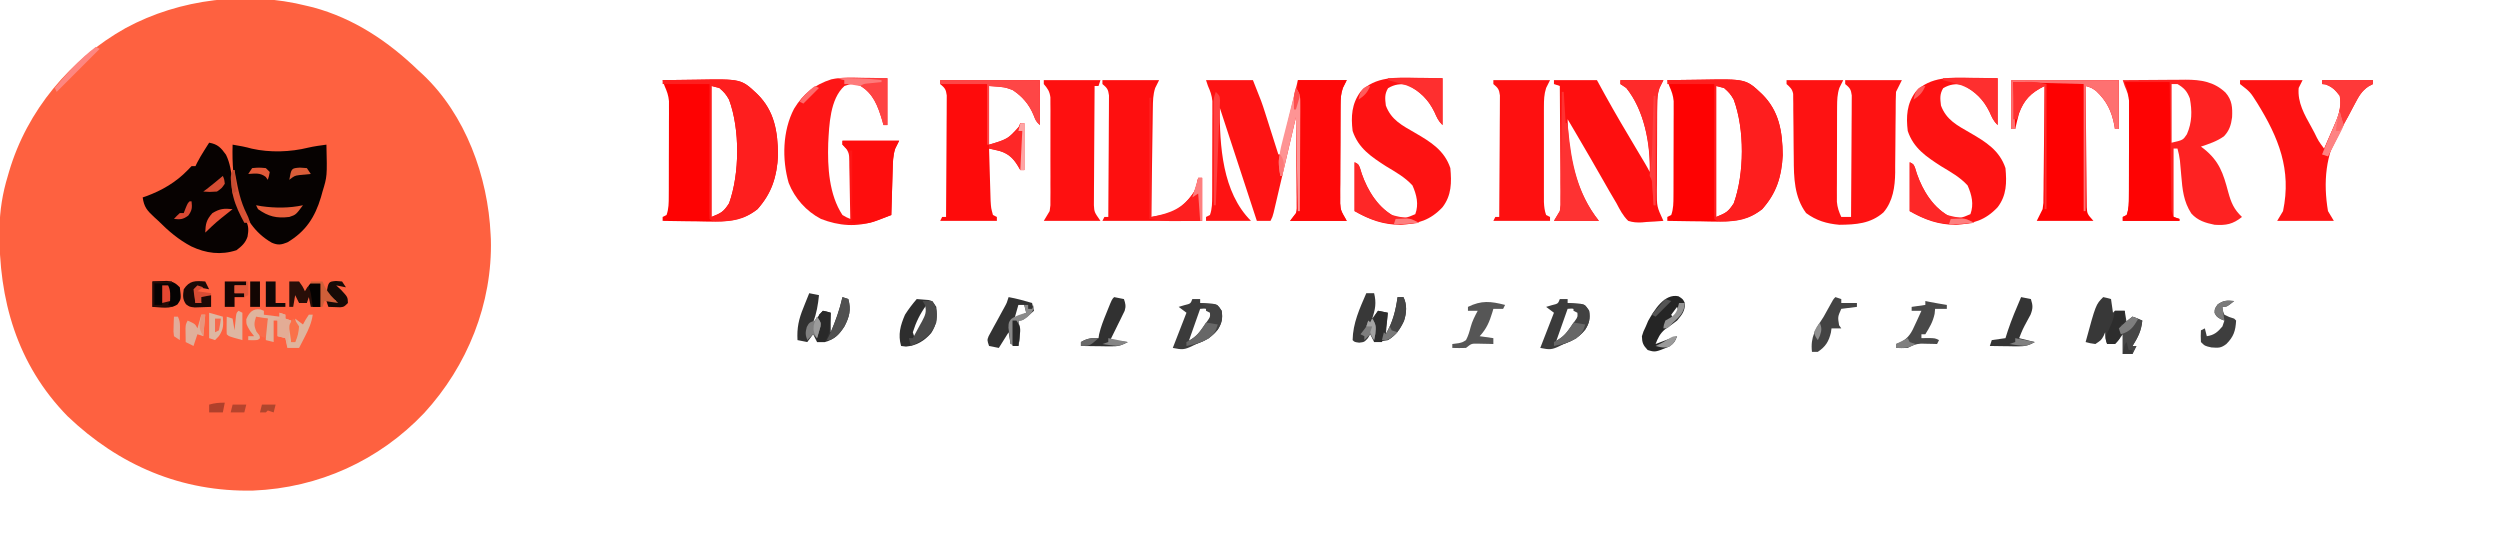 <?xml version="1.0" encoding="UTF-8"?>
<svg version="1.1" xmlns="http://www.w3.org/2000/svg" width="1279" height="279">
<path d="M0 0 C1.07 0.255 2.14 0.51 3.242 0.773 C24.151 6.457 41.577 18.134 57 33 C57.718 33.655 58.436 34.31 59.176 34.984 C81.185 55.626 92.649 87.398 94 117 C94.041 117.77 94.082 118.539 94.125 119.332 C95.022 152.258 82.133 184.219 59.996 208.324 C36.954 232.605 6.001 246.625 -27.446 247.976 C-64.108 248.777 -96.159 235.061 -122.5 209.875 C-148.354 183.358 -157.719 150.423 -157.277 114.074 C-157.1 104.656 -155.742 95.992 -153 87 C-152.796 86.295 -152.593 85.589 -152.383 84.862 C-143.147 53.464 -121.091 27.271 -92.725 11.359 C-64.984 -3.67 -30.613 -7.737 0 0 Z " fill="#FE6140" transform="translate(157,3)"/>
<path d="M0 0 C7.92 0 15.84 0 24 0 C28.5 11.25 28.5 11.25 30.359 17.102 C30.753 18.333 31.146 19.564 31.551 20.832 C32.144 22.71 32.144 22.71 32.75 24.625 C33.165 25.928 33.58 27.232 33.996 28.535 C35.001 31.689 36.002 34.844 37 38 C37.33 38 37.66 38 38 38 C40.97 25.46 43.94 12.92 47 0 C55.25 0 63.5 0 72 0 C71.34 1.32 70.68 2.64 70 4 C68.954 7.137 68.861 9.368 68.839 12.661 C68.829 13.823 68.82 14.985 68.81 16.181 C68.806 17.438 68.801 18.694 68.797 19.988 C68.791 21.279 68.785 22.57 68.78 23.901 C68.769 26.635 68.763 29.37 68.76 32.104 C68.754 35.598 68.73 39.091 68.702 42.585 C68.679 45.928 68.677 49.27 68.672 52.613 C68.653 54.489 68.653 54.489 68.634 56.402 C68.637 57.573 68.64 58.744 68.644 59.95 C68.64 60.976 68.636 62.002 68.633 63.059 C68.918 66.668 68.918 66.668 72 72 C62.43 72 52.86 72 43 72 C43.99 70.68 44.98 69.36 46 68 C46.43 65.623 46.43 65.623 46.341 63.048 C46.34 62.067 46.34 61.086 46.34 60.076 C46.324 59.025 46.309 57.974 46.293 56.891 C46.287 55.268 46.287 55.268 46.28 53.612 C46.263 50.158 46.226 46.704 46.188 43.25 C46.172 40.908 46.159 38.565 46.146 36.223 C46.113 30.482 46.063 24.741 46 19 C45.852 19.634 45.704 20.269 45.551 20.923 C44.013 27.509 42.472 34.095 40.928 40.68 C40.352 43.139 39.777 45.599 39.202 48.06 C38.378 51.59 37.551 55.119 36.723 58.648 C36.465 59.754 36.208 60.859 35.943 61.998 C35.703 63.019 35.463 64.039 35.215 65.091 C35.004 65.993 34.793 66.894 34.576 67.823 C34 70 34 70 33 72 C30.69 72 28.38 72 26 72 C19.73 52.86 13.46 33.72 7 14 C7 33.545 8.264 57.264 23 72 C15.41 72 7.82 72 0 72 C0 71.34 0 70.68 0 70 C0.99 69.505 0.99 69.505 2 69 C3.142 65.824 3.132 62.742 3.145 59.393 C3.152 58.268 3.158 57.143 3.165 55.985 C3.166 54.774 3.167 53.564 3.168 52.316 C3.171 51.069 3.175 49.821 3.178 48.536 C3.183 45.897 3.186 43.258 3.185 40.62 C3.185 37.246 3.199 33.873 3.216 30.499 C3.23 27.272 3.229 24.044 3.23 20.816 C3.238 19.608 3.245 18.4 3.252 17.154 C3.249 16.027 3.246 14.899 3.243 13.737 C3.244 12.747 3.246 11.758 3.247 10.738 C2.982 7.8 2.204 5.678 1 3 C0.67 2.01 0.34 1.02 0 0 Z " fill="#FE1313" transform="translate(617,41)"/>
<path d="M0 0 C5.408 -0.05 10.815 -0.086 16.223 -0.11 C18.06 -0.12 19.897 -0.133 21.734 -0.151 C24.385 -0.175 27.036 -0.187 29.688 -0.195 C30.499 -0.206 31.311 -0.216 32.147 -0.227 C40.025 -0.228 46.705 0.789 52.586 6.375 C55.974 10.268 56.167 14.047 55.938 19 C55.41 22.903 54.565 25.81 51.742 28.75 C48.203 31.29 44.108 32.644 40 34 C40.531 34.401 41.062 34.802 41.609 35.215 C49.405 41.488 51.411 47.703 53.938 57.188 C55.428 62.681 56.87 66.1 61 70 C56.333 73.701 52.959 74.384 47 74 C42.305 73.051 38.313 71.84 35.062 68.188 C31.092 62.051 30.533 55.987 29.938 48.875 C29.783 47.101 29.625 45.328 29.465 43.555 C29.399 42.776 29.333 41.997 29.265 41.195 C29.007 39.061 28.568 37.07 28 35 C27.34 35 26.68 35 26 35 C26 46.55 26 58.1 26 70 C27.485 70.495 27.485 70.495 29 71 C29 71.33 29 71.66 29 72 C19.43 72 9.86 72 0 72 C0 71.34 0 70.68 0 70 C0.99 69.505 0.99 69.505 2 69 C3.142 65.824 3.132 62.742 3.145 59.393 C3.152 58.268 3.158 57.143 3.165 55.985 C3.166 54.774 3.167 53.564 3.168 52.316 C3.171 51.069 3.175 49.821 3.178 48.536 C3.183 45.897 3.186 43.258 3.185 40.62 C3.185 37.246 3.199 33.873 3.216 30.499 C3.23 27.272 3.229 24.044 3.23 20.816 C3.238 19.608 3.245 18.4 3.252 17.154 C3.249 16.027 3.246 14.899 3.243 13.737 C3.244 12.747 3.246 11.758 3.247 10.738 C2.982 7.8 2.204 5.678 1 3 C0.67 2.01 0.34 1.02 0 0 Z M25 2 C25 11.9 25 21.8 25 32 C30.814 30.675 30.814 30.675 32.812 27.688 C35.491 21.625 35.521 15.794 34.312 9.312 C32.811 5.524 31.452 4.105 28 2 C27.01 2 26.02 2 25 2 Z " fill="#FE2222" transform="translate(1086,41)"/>
<path d="M0 0 C9.57 0 19.14 0 29 0 C28.34 1.32 27.68 2.64 27 4 C25.952 7.231 25.868 10.22 25.855 13.607 C25.848 14.732 25.842 15.857 25.835 17.015 C25.834 18.226 25.833 19.436 25.832 20.684 C25.829 21.931 25.825 23.179 25.822 24.464 C25.817 27.103 25.814 29.742 25.815 32.38 C25.815 35.754 25.801 39.127 25.784 42.501 C25.77 45.728 25.771 48.956 25.77 52.184 C25.762 53.392 25.755 54.6 25.748 55.846 C25.751 56.973 25.754 58.101 25.757 59.263 C25.756 60.253 25.754 61.242 25.753 62.262 C26.016 65.177 26.783 67.353 28 70 C29.65 70 31.3 70 33 70 C33.069 61.577 33.123 53.154 33.155 44.731 C33.171 40.819 33.192 36.908 33.226 32.997 C33.259 29.224 33.277 25.45 33.285 21.676 C33.29 20.236 33.301 18.795 33.317 17.355 C33.339 15.339 33.34 13.323 33.341 11.307 C33.347 10.159 33.354 9.011 33.361 7.828 C32.958 4.668 32.374 3.976 30 2 C30 1.34 30 0.68 30 0 C39.57 0 49.14 0 59 0 C58 2 57 4 56 6 C55.902 7.55 55.864 9.105 55.858 10.658 C55.851 11.627 55.844 12.595 55.837 13.593 C55.833 14.645 55.829 15.697 55.824 16.781 C55.801 19.008 55.777 21.234 55.752 23.461 C55.717 26.972 55.688 30.482 55.674 33.993 C55.658 37.381 55.618 40.768 55.574 44.156 C55.576 45.192 55.578 46.228 55.58 47.295 C55.46 54.542 54.466 61.942 49.588 67.653 C43.004 73.466 35.432 73.912 27 74 C20.551 73.438 15.217 71.86 10 68 C3.938 59.808 3.714 49.94 3.691 40.066 C3.666 38.016 3.641 35.966 3.615 33.916 C3.586 30.721 3.562 27.526 3.544 24.33 C3.522 21.221 3.483 18.113 3.441 15.004 C3.441 14.045 3.441 13.085 3.441 12.097 C3.428 11.208 3.414 10.32 3.401 9.405 C3.396 8.624 3.39 7.844 3.385 7.04 C2.906 4.501 1.869 3.71 0 2 C0 1.34 0 0.68 0 0 Z " fill="#FE1212" transform="translate(914,41)"/>
<path d="M0 0 C4.356 -0.075 8.711 -0.129 13.068 -0.165 C14.545 -0.18 16.021 -0.2 17.498 -0.226 C40.208 -0.619 40.208 -0.619 48.438 7.125 C57.228 15.804 58.91 26.302 59.035 38.402 C58.504 49.307 55.707 57.709 48.586 66.027 C39.075 73.283 28.751 72.486 17.375 72.25 C15.686 72.23 13.997 72.212 12.309 72.195 C8.205 72.152 4.103 72.083 0 72 C0 71.34 0 70.68 0 70 C0.99 69.505 0.99 69.505 2 69 C3.142 65.824 3.132 62.742 3.145 59.393 C3.152 58.268 3.158 57.143 3.165 55.985 C3.166 54.774 3.167 53.564 3.168 52.316 C3.171 51.069 3.175 49.821 3.178 48.536 C3.183 45.897 3.186 43.258 3.185 40.62 C3.185 37.246 3.199 33.873 3.216 30.499 C3.23 27.272 3.229 24.044 3.23 20.816 C3.238 19.608 3.245 18.4 3.252 17.154 C3.249 16.027 3.246 14.899 3.243 13.737 C3.244 12.747 3.246 11.758 3.247 10.738 C2.982 7.8 2.204 5.678 1 3 C0.67 2.01 0.34 1.02 0 0 Z M25 3 C25 25.11 25 47.22 25 70 C30.032 67.987 31.204 67.339 34 63 C39.445 47.812 39.589 25.148 34 10 C32.524 7.309 31.383 6.034 29 4 C27.68 3.67 26.36 3.34 25 3 Z " fill="#FE0202" transform="translate(853,41)"/>
<path d="M0 0 C4.356 -0.075 8.711 -0.129 13.068 -0.165 C14.545 -0.18 16.021 -0.2 17.498 -0.226 C40.208 -0.619 40.208 -0.619 48.438 7.125 C57.228 15.804 58.91 26.302 59.035 38.402 C58.504 49.307 55.707 57.709 48.586 66.027 C39.075 73.283 28.751 72.486 17.375 72.25 C15.686 72.23 13.997 72.212 12.309 72.195 C8.205 72.152 4.103 72.083 0 72 C0 71.34 0 70.68 0 70 C0.99 69.505 0.99 69.505 2 69 C3.142 65.824 3.132 62.742 3.145 59.393 C3.152 58.268 3.158 57.143 3.165 55.985 C3.166 54.774 3.167 53.564 3.168 52.316 C3.171 51.069 3.175 49.821 3.178 48.536 C3.183 45.897 3.186 43.258 3.185 40.62 C3.185 37.246 3.199 33.873 3.216 30.499 C3.23 27.272 3.229 24.044 3.23 20.816 C3.238 19.608 3.245 18.4 3.252 17.154 C3.249 16.027 3.246 14.899 3.243 13.737 C3.244 12.747 3.246 11.758 3.247 10.738 C2.982 7.8 2.204 5.678 1 3 C0.67 2.01 0.34 1.02 0 0 Z M25 3 C25 25.11 25 47.22 25 70 C30.032 67.987 31.204 67.339 34 63 C39.445 47.812 39.589 25.148 34 10 C32.524 7.309 31.383 6.034 29 4 C27.68 3.67 26.36 3.34 25 3 Z " fill="#FE0202" transform="translate(339,41)"/>
<path d="M0 0 C7.26 0 14.52 0 22 0 C23.32 2.413 24.64 4.826 26 7.312 C31.367 17.044 37.038 26.59 42.729 36.134 C43.397 37.255 44.065 38.376 44.754 39.531 C45.355 40.537 45.957 41.543 46.576 42.58 C47.428 44.028 48.249 45.497 49 47 C49.303 32.618 46.293 15.461 37 4 C36.01 3.34 35.02 2.68 34 2 C34 1.34 34 0.68 34 0 C41.26 0 48.52 0 56 0 C55.34 1.32 54.68 2.64 54 4 C52.954 7.137 52.861 9.368 52.839 12.661 C52.829 13.823 52.82 14.985 52.81 16.181 C52.806 17.438 52.801 18.694 52.797 19.988 C52.788 21.925 52.788 21.925 52.78 23.901 C52.769 26.635 52.763 29.37 52.76 32.104 C52.754 35.598 52.73 39.091 52.702 42.585 C52.679 45.928 52.677 49.27 52.672 52.613 C52.66 53.863 52.647 55.114 52.634 56.402 C52.609 64.678 52.609 64.678 56 72 C53.12 72.245 50.261 72.422 47.375 72.562 C46.567 72.638 45.759 72.713 44.926 72.791 C42.367 72.885 40.441 72.786 38 72 C35.293 69.4 33.741 66.298 32 63 C30.832 61.008 29.66 59.019 28.484 57.031 C27.237 54.856 25.992 52.679 24.75 50.5 C23.432 48.2 22.113 45.901 20.793 43.602 C20.151 42.483 19.51 41.364 18.849 40.212 C16.281 35.75 13.678 31.309 11.062 26.875 C10.644 26.165 10.225 25.456 9.794 24.725 C8.864 23.149 7.932 21.574 7 20 C7.342 38.496 11.282 57.352 23 72 C15.41 72 7.82 72 0 72 C0.99 70.35 1.98 68.7 3 67 C3.431 63.913 3.431 63.913 3.341 60.557 C3.34 59.276 3.34 57.995 3.34 56.676 C3.325 55.288 3.309 53.9 3.293 52.512 C3.287 51.084 3.283 49.656 3.28 48.228 C3.269 44.482 3.239 40.735 3.206 36.989 C3.175 33.161 3.162 29.334 3.146 25.506 C3.114 18.004 3.063 10.502 3 3 C2.01 2.67 1.02 2.34 0 2 C0 1.34 0 0.68 0 0 Z " fill="#FE0F0F" transform="translate(795,41)"/>
<path d="M0 0 C1.799 0.02 1.799 0.02 3.635 0.041 C6.569 0.076 9.503 0.13 12.438 0.188 C12.438 8.107 12.438 16.027 12.438 24.188 C11.777 24.188 11.117 24.188 10.438 24.188 C10.109 23.01 10.109 23.01 9.773 21.809 C7.572 14.514 5.288 8.024 -1.566 4.016 C-4.73 2.703 -6.356 3.01 -9.562 4.188 C-16.96 10.879 -17.337 24.141 -17.848 33.508 C-18.237 45.679 -17.426 59.788 -10.562 70.188 C-8.511 71.388 -8.511 71.388 -6.562 72.188 C-6.631 67.257 -6.719 62.328 -6.825 57.399 C-6.858 55.722 -6.886 54.045 -6.909 52.367 C-6.942 49.957 -6.995 47.547 -7.051 45.137 C-7.057 44.387 -7.064 43.637 -7.07 42.864 C-7.131 38.772 -7.131 38.772 -9.094 35.316 C-9.821 34.757 -9.821 34.757 -10.562 34.188 C-10.562 33.528 -10.562 32.867 -10.562 32.188 C-0.993 32.188 8.578 32.188 18.438 32.188 C17.777 33.508 17.117 34.828 16.438 36.188 C15.236 39.793 15.233 43.361 15.121 47.141 C15.1 47.801 15.08 48.461 15.058 49.141 C14.993 51.24 14.934 53.339 14.875 55.438 C14.832 56.865 14.788 58.292 14.744 59.719 C14.637 63.208 14.536 66.698 14.438 70.188 C12.682 70.842 10.925 71.492 9.168 72.141 C8.19 72.503 7.212 72.866 6.204 73.239 C-3.311 76.501 -12.344 75.769 -21.562 72.188 C-29.06 68.289 -34.963 61.661 -38.062 53.812 C-41.557 41.699 -41.212 27.023 -35.309 15.805 C-30.676 8.155 -24.762 3.486 -16.271 0.776 C-10.902 -0.391 -5.467 -0.118 0 0 Z " fill="#FE1616" transform="translate(441.562,39.812)"/>
<path d="M0 0 C1.295 0.014 2.59 0.027 3.924 0.041 C7.095 0.076 10.266 0.13 13.438 0.188 C13.438 8.107 13.438 16.027 13.438 24.188 C11.262 22.012 10.539 20.301 9.312 17.5 C6.206 11.149 1.909 7.171 -4.188 3.688 C-8.002 2.885 -11.083 3.3 -14.438 5.312 C-16.282 8.386 -15.973 10.673 -15.562 14.188 C-12.774 21.623 -7.219 24.333 -0.562 28.188 C7.367 32.792 14.41 37.106 17.438 46.188 C18.108 53.601 18.082 60.103 13.438 66.188 C7.155 72.857 1.027 74.645 -8.008 75.219 C-17.065 75.139 -23.732 72.662 -31.562 68.188 C-31.562 59.938 -31.562 51.688 -31.562 43.188 C-29.562 44.188 -29.562 44.188 -28.738 46.34 C-28.453 47.259 -28.169 48.178 -27.875 49.125 C-24.743 58.078 -19.301 66.818 -10.562 71.188 C-5.196 71.785 -5.196 71.785 -0.5 69.75 C1.363 64.658 0.196 59.91 -1.938 55.062 C-5.852 50.775 -10.626 48.178 -15.562 45.188 C-23.09 40.318 -29.604 36.024 -32.562 27.188 C-33.44 19.791 -33.063 13.301 -28.562 7.188 C-21.007 -0.8 -10.199 -0.203 0 0 Z " fill="#FE1212" transform="translate(1008.562,39.812)"/>
<path d="M0 0 C1.295 0.014 2.59 0.027 3.924 0.041 C7.095 0.076 10.266 0.13 13.438 0.188 C13.438 8.107 13.438 16.027 13.438 24.188 C11.262 22.012 10.539 20.301 9.312 17.5 C6.206 11.149 1.909 7.171 -4.188 3.688 C-8.002 2.885 -11.083 3.3 -14.438 5.312 C-16.282 8.386 -15.973 10.673 -15.562 14.188 C-12.774 21.623 -7.219 24.333 -0.562 28.188 C7.367 32.792 14.41 37.106 17.438 46.188 C18.108 53.601 18.082 60.103 13.438 66.188 C7.155 72.857 1.027 74.645 -8.008 75.219 C-17.065 75.139 -23.732 72.662 -31.562 68.188 C-31.562 59.938 -31.562 51.688 -31.562 43.188 C-29.562 44.188 -29.562 44.188 -28.738 46.34 C-28.453 47.259 -28.169 48.178 -27.875 49.125 C-24.743 58.078 -19.301 66.818 -10.562 71.188 C-5.196 71.785 -5.196 71.785 -0.5 69.75 C1.363 64.658 0.196 59.91 -1.938 55.062 C-5.852 50.775 -10.626 48.178 -15.562 45.188 C-23.09 40.318 -29.604 36.024 -32.562 27.188 C-33.44 19.791 -33.063 13.301 -28.562 7.188 C-21.007 -0.8 -10.199 -0.203 0 0 Z " fill="#FE1212" transform="translate(724.562,39.812)"/>
<path d="M0 0 C16.83 0 33.66 0 51 0 C51 7.59 51 15.18 51 23 C49 21 49 21 47.75 17.812 C45.499 12.395 42.056 8.371 37.188 5.125 C33.137 3.56 33.137 3.56 25 3 C25 12.9 25 22.8 25 33 C34.283 30.33 34.283 30.33 40.312 23.75 C40.539 23.172 40.766 22.595 41 22 C41.66 22 42.32 22 43 22 C43 29.92 43 37.84 43 46 C42.34 46 41.68 46 41 46 C40.567 45.258 40.134 44.515 39.688 43.75 C37.455 40.111 35.157 37.655 30.975 36.385 C30.265 36.221 29.556 36.056 28.824 35.887 C27.562 35.594 26.3 35.301 25 35 C25.119 39.199 25.243 43.399 25.372 47.598 C25.416 49.025 25.457 50.453 25.497 51.881 C25.555 53.936 25.619 55.992 25.684 58.047 C25.72 59.283 25.757 60.519 25.795 61.792 C26.03 65.479 26.03 65.479 27 69 C27.66 69.33 28.32 69.66 29 70 C29 70.66 29 71.32 29 72 C19.43 72 9.86 72 0 72 C0.495 71.01 0.495 71.01 1 70 C1.66 70 2.32 70 3 70 C3.069 61.577 3.123 53.154 3.155 44.731 C3.171 40.819 3.192 36.908 3.226 32.997 C3.259 29.224 3.277 25.45 3.285 21.676 C3.29 20.236 3.301 18.795 3.317 17.355 C3.339 15.339 3.34 13.323 3.341 11.307 C3.347 10.159 3.354 9.011 3.361 7.828 C2.958 4.668 2.374 3.976 0 2 C0 1.34 0 0.68 0 0 Z " fill="#FE0B0B" transform="translate(481,41)"/>
<path d="M0 0 C18.15 0 36.3 0 55 0 C55 8.25 55 16.5 55 25 C54.34 25 53.68 25 53 25 C52.914 24.443 52.827 23.886 52.738 23.312 C51.4 16.046 48.826 10.624 43.375 5.562 C41.009 3.86 41.009 3.86 38 3 C38.061 11.406 38.138 19.812 38.236 28.218 C38.28 32.121 38.32 36.024 38.346 39.927 C38.372 43.695 38.413 47.462 38.463 51.229 C38.48 52.666 38.491 54.102 38.498 55.539 C38.507 57.553 38.537 59.566 38.568 61.579 C38.584 63.298 38.584 63.298 38.601 65.051 C38.814 68.429 38.814 68.429 42 72 C32.43 72 22.86 72 13 72 C13.99 70.02 14.98 68.04 16 66 C16.464 62.856 16.464 62.856 16.432 59.536 C16.452 58.275 16.472 57.014 16.492 55.715 C16.499 54.354 16.506 52.994 16.512 51.633 C16.529 50.229 16.547 48.825 16.566 47.421 C16.613 43.742 16.643 40.063 16.67 36.384 C16.699 32.623 16.746 28.862 16.791 25.102 C16.877 17.734 16.944 10.367 17 3 C10.217 6.28 6.497 9.738 3.957 16.969 C3.225 19.635 2.567 22.294 2 25 C1.34 25 0.68 25 0 25 C0 16.75 0 8.5 0 0 Z " fill="#FE0101" transform="translate(1029,41)"/>
<path d="M0 0 C10.56 0 21.12 0 32 0 C31.34 1.32 30.68 2.64 30 4 C29.355 11.486 32.985 17.67 36.5 24 C37.012 24.953 37.524 25.905 38.051 26.887 C40.157 31.202 40.157 31.202 43 35 C44.147 32.397 45.293 29.792 46.438 27.188 C46.763 26.45 47.088 25.712 47.424 24.951 C47.736 24.239 48.049 23.527 48.371 22.793 C48.659 22.138 48.947 21.484 49.244 20.809 C51.017 16.567 51.8 12.559 51 8 C48.758 5.073 47.178 3.414 43.688 2.188 C43.131 2.126 42.574 2.064 42 2 C42 1.34 42 0.68 42 0 C50.58 0 59.16 0 68 0 C68 0.66 68 1.32 68 2 C67.263 2.391 66.525 2.781 65.766 3.184 C62.217 5.514 60.676 8.399 58.75 12.062 C58.373 12.774 57.996 13.486 57.608 14.22 C56.811 15.727 56.018 17.237 55.229 18.749 C54.042 20.923 52.757 22.991 51.418 25.074 C43.674 37.739 42.527 52.407 45 67 C46.485 69.475 46.485 69.475 48 72 C38.43 72 28.86 72 19 72 C19.99 70.35 20.98 68.7 22 67 C26.439 45.753 19.716 29.379 8.811 11.743 C5.211 6.042 5.211 6.042 0 2 C0 1.34 0 0.68 0 0 Z " fill="#FE1212" transform="translate(1146,41)"/>
<path d="M0 0 C3.36 0.528 6.602 1.146 9.875 2.062 C19.084 4.135 29.562 3.797 38.691 1.535 C41.769 0.822 44.871 0.421 48 0 C48.385 16.223 48.385 16.223 46 24 C45.732 24.967 45.464 25.934 45.188 26.93 C42.123 37.171 37.339 44.502 28 50 C24.816 51.26 23.224 51.521 20.062 50.176 C11.145 45.092 6.657 37.495 2.875 28.25 C0.338 18.828 -0.283 9.731 0 0 Z " fill="#060201" transform="translate(119,74)"/>
<path d="M0 0 C9.57 0 19.14 0 29 0 C28.34 1.32 27.68 2.64 27 4 C25.89 7.383 25.845 10.598 25.795 14.146 C25.775 15.386 25.755 16.627 25.734 17.906 C25.717 19.255 25.7 20.604 25.684 21.953 C25.663 23.337 25.642 24.722 25.621 26.106 C25.566 29.743 25.516 33.379 25.468 37.016 C25.417 40.729 25.362 44.443 25.307 48.156 C25.199 55.437 25.098 62.719 25 70 C26.6 69.708 28.199 69.408 29.797 69.105 C30.687 68.939 31.578 68.773 32.495 68.602 C38.845 67.075 43.462 62.297 47 57 C47.964 54.641 48.487 52.512 49 50 C49.66 50 50.32 50 51 50 C51 57.26 51 64.52 51 72 C34.17 72 17.34 72 0 72 C0.495 71.01 0.495 71.01 1 70 C1.66 70 2.32 70 3 70 C3.069 61.577 3.123 53.154 3.155 44.731 C3.171 40.819 3.192 36.908 3.226 32.997 C3.259 29.224 3.277 25.45 3.285 21.676 C3.29 20.236 3.301 18.795 3.317 17.355 C3.339 15.339 3.34 13.323 3.341 11.307 C3.347 10.159 3.354 9.011 3.361 7.828 C2.958 4.668 2.374 3.976 0 2 C0 1.34 0 0.68 0 0 Z " fill="#FE0F0F" transform="translate(564,41)"/>
<path d="M0 0 C4.413 0.763 6.065 2.612 8.621 6.168 C10.715 10.468 11.262 14.86 11.957 19.56 C13.017 26.666 14.721 33.428 18.625 39.547 C20.3 42.536 20.221 44.718 19.645 48.066 C18.566 51.301 16.653 52.964 14 55 C5.98 57.616 -1.606 56.617 -9.125 53.062 C-15.632 49.641 -20.835 45.183 -26 40 C-26.704 39.355 -27.408 38.711 -28.133 38.047 C-31.688 34.737 -33.318 32.951 -34 28 C-33.394 27.792 -32.788 27.585 -32.164 27.371 C-24.124 24.415 -16.998 20.253 -11 14.062 C-10.34 13.382 -9.68 12.701 -9 12 C-8.34 12 -7.68 12 -7 12 C-6.724 11.428 -6.448 10.855 -6.164 10.266 C-5.005 8.01 -3.731 5.891 -2.375 3.75 C-1.706 2.69 -1.706 2.69 -1.023 1.609 C-0.686 1.078 -0.348 0.547 0 0 Z " fill="#070201" transform="translate(107,73)"/>
<path d="M0 0 C9.57 0 19.14 0 29 0 C28.34 1.32 27.68 2.64 27 4 C25.947 7.239 25.873 10.228 25.871 13.623 C25.867 14.751 25.864 15.879 25.861 17.041 C25.863 18.255 25.865 19.468 25.867 20.719 C25.866 21.969 25.865 23.219 25.864 24.507 C25.864 27.15 25.865 29.792 25.87 32.435 C25.875 35.818 25.872 39.2 25.866 42.583 C25.862 45.816 25.865 49.049 25.867 52.281 C25.865 53.495 25.863 54.708 25.861 55.959 C25.864 57.087 25.867 58.215 25.871 59.377 C25.871 60.369 25.872 61.36 25.873 62.382 C25.989 64.772 26.189 66.751 27 69 C27.66 69.33 28.32 69.66 29 70 C29 70.66 29 71.32 29 72 C19.43 72 9.86 72 0 72 C0.495 71.01 0.495 71.01 1 70 C1.66 70 2.32 70 3 70 C3.069 61.577 3.123 53.154 3.155 44.731 C3.171 40.819 3.192 36.908 3.226 32.997 C3.259 29.224 3.277 25.45 3.285 21.676 C3.29 20.236 3.301 18.795 3.317 17.355 C3.339 15.339 3.34 13.323 3.341 11.307 C3.347 10.159 3.354 9.011 3.361 7.828 C2.958 4.668 2.374 3.976 0 2 C0 1.34 0 0.68 0 0 Z " fill="#FE1010" transform="translate(764,41)"/>
<path d="M0 0 C9.57 0 19.14 0 29 0 C28.67 0.99 28.34 1.98 28 3 C27.34 3 26.68 3 26 3 C25.93 11.258 25.877 19.516 25.845 27.775 C25.829 31.61 25.808 35.444 25.774 39.279 C25.741 42.981 25.723 46.684 25.715 50.386 C25.71 51.797 25.699 53.208 25.683 54.619 C25.661 56.598 25.66 58.578 25.659 60.557 C25.653 61.683 25.646 62.809 25.639 63.969 C25.853 67.529 25.853 67.529 29 72 C19.43 72 9.86 72 0 72 C0.99 70.35 1.98 68.7 3 67 C3.45 64.065 3.45 64.065 3.388 60.896 C3.398 59.688 3.407 58.48 3.417 57.236 C3.411 55.94 3.405 54.644 3.398 53.309 C3.4 51.958 3.403 50.607 3.407 49.256 C3.412 46.431 3.405 43.606 3.391 40.781 C3.374 37.163 3.384 33.547 3.402 29.93 C3.413 27.142 3.409 24.355 3.401 21.568 C3.398 19.587 3.408 17.606 3.417 15.625 C3.407 14.421 3.398 13.216 3.388 11.974 C3.386 10.915 3.383 9.855 3.381 8.763 C2.95 5.64 1.998 4.372 0 2 C0 1.34 0 0.68 0 0 Z " fill="#FE1010" transform="translate(534,41)"/>
<path d="M0 0 C8.25 0 16.5 0 25 0 C24.34 1.32 23.68 2.64 23 4 C21.954 7.137 21.861 9.368 21.839 12.661 C21.829 13.823 21.82 14.985 21.81 16.181 C21.806 17.438 21.801 18.694 21.797 19.988 C21.788 21.925 21.788 21.925 21.78 23.901 C21.769 26.635 21.763 29.37 21.76 32.104 C21.754 35.598 21.73 39.091 21.702 42.585 C21.679 45.928 21.677 49.27 21.672 52.613 C21.66 53.863 21.647 55.114 21.634 56.402 C21.637 57.573 21.64 58.744 21.644 59.95 C21.64 60.976 21.636 62.002 21.633 63.059 C21.918 66.668 21.918 66.668 25 72 C15.43 72 5.86 72 -4 72 C-2.68 70.35 -1.36 68.7 0 67 C0.575 63.797 0.575 63.797 0.454 60.282 C0.455 59.301 0.455 59.301 0.456 58.299 C0.453 56.151 0.422 54.004 0.391 51.855 C0.383 50.36 0.377 48.865 0.373 47.37 C0.358 43.446 0.319 39.522 0.275 35.598 C0.234 31.59 0.215 27.581 0.195 23.572 C0.152 15.715 0.082 7.857 0 0 Z " fill="#FE0808" transform="translate(664,41)"/>
<path d="M0 0 C7.59 0 15.18 0 23 0 C23.025 1.984 23.05 3.967 23.076 6.011 C23.16 12.561 23.248 19.111 23.339 25.661 C23.395 29.632 23.448 33.604 23.497 37.575 C23.545 41.407 23.597 45.239 23.653 49.071 C23.673 50.534 23.692 51.997 23.709 53.46 C23.733 55.507 23.763 57.554 23.795 59.601 C23.818 61.35 23.818 61.35 23.842 63.134 C23.878 66.072 23.878 66.072 25 69 C26.485 69.495 26.485 69.495 28 70 C28 70.33 28 70.66 28 71 C18.43 71 8.86 71 -1 71 C-1 70.34 -1 69.68 -1 69 C-0.01 68.505 -0.01 68.505 1 68 C2.138 64.834 2.132 61.764 2.145 58.425 C2.152 57.306 2.158 56.188 2.165 55.036 C2.166 53.832 2.167 52.627 2.168 51.387 C2.171 50.144 2.175 48.901 2.178 47.62 C2.183 44.99 2.185 42.36 2.185 39.73 C2.185 37.04 2.192 34.351 2.206 31.661 C2.224 27.778 2.229 23.895 2.23 20.012 C2.241 18.215 2.241 18.215 2.252 16.381 C2.249 15.253 2.246 14.126 2.243 12.964 C2.245 11.486 2.245 11.486 2.247 9.979 C2.036 6.27 2.036 6.27 0 0 Z " fill="#FE0303" transform="translate(1087,42)"/>
<path d="M0 0 C4.356 -0.075 8.711 -0.129 13.068 -0.165 C14.545 -0.18 16.021 -0.2 17.498 -0.226 C40.208 -0.619 40.208 -0.619 48.438 7.125 C57.228 15.804 58.91 26.302 59.035 38.402 C58.509 49.189 55.899 58.24 48.262 66.117 C41.887 71.424 35.261 72.454 27.152 72.238 C25 72 25 72 24 71 C23.906 68.853 23.883 66.702 23.886 64.552 C23.886 63.879 23.886 63.206 23.886 62.513 C23.887 60.278 23.895 58.043 23.902 55.809 C23.904 54.263 23.906 52.717 23.907 51.172 C23.91 47.096 23.92 43.021 23.931 38.946 C23.942 34.79 23.946 30.634 23.951 26.479 C23.962 18.319 23.98 10.16 24 2 C16.08 2 8.16 2 0 2 C0 1.34 0 0.68 0 0 Z M25 3 C25 25.11 25 47.22 25 70 C30.032 67.987 31.204 67.339 34 63 C39.445 47.812 39.589 25.148 34 10 C32.524 7.309 31.383 6.034 29 4 C27.68 3.67 26.36 3.34 25 3 Z " fill="#FE1E1E" transform="translate(853,41)"/>
<path d="M0 0 C4.356 -0.075 8.711 -0.129 13.068 -0.165 C14.545 -0.18 16.021 -0.2 17.498 -0.226 C40.208 -0.619 40.208 -0.619 48.438 7.125 C57.228 15.804 58.91 26.302 59.035 38.402 C58.509 49.189 55.899 58.24 48.262 66.117 C41.887 71.424 35.261 72.454 27.152 72.238 C25 72 25 72 24 71 C23.906 68.853 23.883 66.702 23.886 64.552 C23.886 63.879 23.886 63.206 23.886 62.513 C23.887 60.278 23.895 58.043 23.902 55.809 C23.904 54.263 23.906 52.717 23.907 51.172 C23.91 47.096 23.92 43.021 23.931 38.946 C23.942 34.79 23.946 30.634 23.951 26.479 C23.962 18.319 23.98 10.16 24 2 C16.08 2 8.16 2 0 2 C0 1.34 0 0.68 0 0 Z M25 3 C25 25.11 25 47.22 25 70 C30.032 67.987 31.204 67.339 34 63 C39.445 47.812 39.589 25.148 34 10 C32.524 7.309 31.383 6.034 29 4 C27.68 3.67 26.36 3.34 25 3 Z " fill="#FE1E1E" transform="translate(339,41)"/>
<path d="M0 0 C9.57 0 19.14 0 29 0 C28.34 1.32 27.68 2.64 27 4 C25.798 7.605 25.796 11.173 25.684 14.953 C25.663 15.613 25.642 16.274 25.621 16.954 C25.555 19.052 25.496 21.151 25.438 23.25 C25.394 24.677 25.351 26.104 25.307 27.531 C25.2 31.021 25.098 34.51 25 38 C13.605 42.546 13.605 42.546 7.312 42.25 C6.298 42.214 5.284 42.178 4.238 42.141 C3.5 42.094 2.761 42.048 2 42 C3.485 41.505 3.485 41.505 5 41 C5 29.12 5 17.24 5 5 C4.34 5 3.68 5 3 5 C1.375 3.625 1.375 3.625 0 2 C0 1.34 0 0.68 0 0 Z " fill="#FE0D0D" transform="translate(431,72)"/>
<path d="M0 0 C2.062 0.438 2.062 0.438 4 1 C4.33 3.31 4.66 5.62 5 8 C5.33 7.67 5.66 7.34 6 7 C7.666 6.959 9.334 6.957 11 7 C11.33 8.98 11.66 10.96 12 13 C12.99 12.01 13.98 11.02 15 10 C16.65 10.66 18.3 11.32 20 12 C19.485 17.281 17.745 20.572 15 25 C15.66 25 16.32 25 17 25 C16.34 26.32 15.68 27.64 15 29 C13.35 29 11.7 29 10 29 C10 25.667 10 22.333 10 19 C9.134 20.238 9.134 20.238 8.25 21.5 C7.508 22.325 6.765 23.15 6 24 C4.68 24 3.36 24 2 24 C1 21 1 21 1 18 C0.732 18.619 0.464 19.238 0.188 19.875 C-1 22 -1 22 -4 24 C-6.688 23.625 -6.688 23.625 -9 23 C-3.766 3.766 -3.766 3.766 0 0 Z M3 13 C4 15 4 15 4 15 Z " fill="#383838" transform="translate(1076,152)"/>
<path d="M0 0 C0.33 0 0.66 0 1 0 C1.33 5.28 1.66 10.56 2 16 C2.33 16 2.66 16 3 16 C3.13 17.51 3.13 17.51 3.262 19.051 C4.913 36.269 8.015 52.269 19 66 C11.41 66 3.82 66 -4 66 C-3.01 64.35 -2.02 62.7 -1 61 C-0.533 58.037 -0.533 58.037 -0.568 54.833 C-0.548 53.612 -0.528 52.391 -0.508 51.133 C-0.501 49.825 -0.495 48.516 -0.488 47.168 C-0.471 45.807 -0.453 44.447 -0.434 43.087 C-0.386 39.518 -0.357 35.949 -0.33 32.379 C-0.301 28.733 -0.254 25.086 -0.209 21.439 C-0.123 14.293 -0.056 7.147 0 0 Z " fill="#FE3232" transform="translate(799,47)"/>
<path d="M0 0 C1.32 0 2.64 0 4 0 C5.206 4.944 4.629 8.209 3 13 C3.99 11.68 4.98 10.36 6 9 C7.65 9.33 9.3 9.66 11 10 C10.67 13.63 10.34 17.26 10 21 C13.535 14.754 15.009 9.09 16 2 C16.99 2 17.98 2 19 2 C20.924 5.848 20.609 10.167 19.281 14.164 C17.279 18.475 15.199 21.559 11 24 C7.188 24.75 7.188 24.75 4 25 C3.34 23.68 2.68 22.36 2 21 C1.608 21.66 1.216 22.32 0.812 23 C-1 25 -1 25 -3.625 25.312 C-6 25 -6 25 -7 24 C-6.849 15.254 -3.407 7.909 0 0 Z " fill="#383838" transform="translate(699,150)"/>
<path d="M0 0 C1.65 0.33 3.3 0.66 5 1 C4.486 5.969 3.766 10.29 2 15 C3.65 13.02 5.3 11.04 7 9 C8.32 9.33 9.64 9.66 11 10 C11 13.3 11 16.6 11 20 C13.491 14.02 15.595 8.321 17 2 C17.99 2.33 18.98 2.66 20 3 C21.508 8.483 20.539 12.098 18 17 C15.409 21.029 12.751 23.782 8 25 C6.68 25 5.36 25 4 25 C3.34 23.68 2.68 22.36 2 21 C1.01 22.32 0.02 23.64 -1 25 C-2.65 24.67 -4.3 24.34 -6 24 C-6.339 17.737 -5.372 13.269 -3 7.5 C-2.714 6.773 -2.428 6.046 -2.133 5.297 C-1.434 3.526 -0.719 1.762 0 0 Z " fill="#313131" transform="translate(414,150)"/>
<path d="M0 0 C7.26 0 14.52 0 22 0 C21.34 1.32 20.68 2.64 20 4 C18.967 7.098 18.845 9.323 18.795 12.573 C18.775 13.714 18.755 14.855 18.734 16.03 C18.718 17.262 18.701 18.493 18.684 19.762 C18.663 21.023 18.642 22.284 18.621 23.583 C18.566 26.931 18.516 30.28 18.468 33.629 C18.417 37.048 18.362 40.466 18.307 43.885 C18.199 50.59 18.098 57.295 18 64 C17.67 64 17.34 64 17 64 C16.939 63.085 16.879 62.17 16.816 61.227 C16.733 60.038 16.649 58.85 16.562 57.625 C16.481 56.442 16.4 55.258 16.316 54.039 C16.189 51.085 16.189 51.085 15 49 C15.006 47.624 15.055 46.249 15.125 44.875 C15.223 31.249 11.707 14.739 3 4 C2.01 3.34 1.02 2.68 0 2 C0 1.34 0 0.68 0 0 Z " fill="#FE2A2A" transform="translate(829,41)"/>
<path d="M0 0 C1.32 0 2.64 0 4 0 C4 0.66 4 1.32 4 2 C4.626 2.037 5.253 2.075 5.898 2.113 C6.716 2.179 7.533 2.245 8.375 2.312 C9.593 2.4 9.593 2.4 10.836 2.488 C13 3 13 3 15 6 C15.622 9.911 15.088 12.349 13 15.625 C9.977 19.502 6.462 21.156 2 23 C1.375 23.311 0.75 23.621 0.105 23.941 C-4.084 25.977 -5.149 25.97 -10 25 C-7.69 19.06 -5.38 13.12 -3 7 C-4.32 6.01 -5.64 5.02 -7 4 C-5.546 3.567 -5.546 3.567 -4.062 3.125 C-0.893 2.358 -0.893 2.358 0 0 Z M4 5 C2.02 10.61 0.04 16.22 -2 22 C3.696 19.152 6.74 14.748 9.375 9 C9.581 8.34 9.787 7.68 10 7 C7.185 4.723 7.185 4.723 4 5 Z " fill="#3B3B3B" transform="translate(798,153)"/>
<path d="M0 0 C1.32 0 2.64 0 4 0 C4 0.66 4 1.32 4 2 C4.626 2.037 5.253 2.075 5.898 2.113 C6.716 2.179 7.533 2.245 8.375 2.312 C9.593 2.4 9.593 2.4 10.836 2.488 C13 3 13 3 15 6 C15.622 9.911 15.088 12.349 13 15.625 C9.977 19.502 6.462 21.156 2 23 C1.375 23.311 0.75 23.621 0.105 23.941 C-4.084 25.977 -5.149 25.97 -10 25 C-7.69 19.06 -5.38 13.12 -3 7 C-4.32 6.01 -5.64 5.02 -7 4 C-5.546 3.567 -5.546 3.567 -4.062 3.125 C-0.893 2.358 -0.893 2.358 0 0 Z M4 5 C2.02 10.61 0.04 16.22 -2 22 C3.696 19.152 6.74 14.748 9.375 9 C9.581 8.34 9.787 7.68 10 7 C7.185 4.723 7.185 4.723 4 5 Z " fill="#3B3B3B" transform="translate(610,153)"/>
<path d="M0 0 C18.15 0 36.3 0 55 0 C55 8.25 55 16.5 55 25 C54.34 25 53.68 25 53 25 C52.914 24.443 52.827 23.886 52.738 23.312 C51.4 16.046 48.826 10.624 43.375 5.562 C41.009 3.86 41.009 3.86 38 3 C38 24.12 38 45.24 38 67 C37.67 67 37.34 67 37 67 C37 45.55 37 24.1 37 2 C25.12 1.67 13.24 1.34 1 1 C1.33 8.92 1.66 16.84 2 25 C1.34 25 0.68 25 0 25 C0 16.75 0 8.5 0 0 Z " fill="#FE7171" transform="translate(1029,41)"/>
<path d="M0 0 C2.312 1.438 2.312 1.438 3.375 3.688 C3.283 7.725 1.897 9.349 -0.688 12.438 C-2.7 13.994 -4.768 15.45 -6.848 16.914 C-9.391 19.02 -10.525 21.387 -11.688 24.438 C-11.145 24.233 -10.602 24.028 -10.043 23.816 C-9.328 23.547 -8.612 23.278 -7.875 23 C-7.167 22.733 -6.46 22.466 -5.73 22.191 C-4.061 21.575 -2.376 21 -0.688 20.438 C-1.706 23.128 -2.417 24.269 -4.895 25.809 C-11.904 28.677 -11.904 28.677 -15.75 27.5 C-18.075 25.025 -18.607 23.824 -18.688 20.438 C-17.938 18 -17.938 18 -16.688 15.438 C-16.1 14.045 -16.1 14.045 -15.5 12.625 C-12.38 7.138 -7.224 -1.512 0 0 Z M-0.688 5.438 C-2.172 7.418 -2.172 7.418 -3.688 9.438 C-3.357 10.098 -3.027 10.758 -2.688 11.438 C-1.698 10.447 -0.708 9.457 0.312 8.438 C-0.018 7.447 -0.347 6.457 -0.688 5.438 Z " fill="#252525" transform="translate(858.688,151.562)"/>
<path d="M0 0 C0.866 0.34 0.866 0.34 1.75 0.688 C1.75 1.347 1.75 2.007 1.75 2.688 C4.39 3.018 7.03 3.348 9.75 3.688 C9.75 3.027 9.75 2.368 9.75 1.688 C10.74 2.018 11.73 2.348 12.75 2.688 C12.75 3.348 12.75 4.008 12.75 4.688 C13.74 5.018 14.73 5.348 15.75 5.688 C15.75 9.318 15.75 12.947 15.75 16.688 C16.41 16.688 17.07 16.688 17.75 16.688 C18.831 10.627 18.831 10.627 17.75 4.688 C19.07 5.678 20.39 6.668 21.75 7.688 C22.204 6.862 22.657 6.037 23.125 5.188 C23.661 4.362 24.198 3.538 24.75 2.688 C25.41 2.688 26.07 2.688 26.75 2.688 C26.13 6.921 24.645 10.21 22.688 14 C22.14 15.069 21.592 16.137 21.027 17.238 C20.606 18.047 20.184 18.855 19.75 19.688 C17.77 19.688 15.79 19.688 13.75 19.688 C13.255 17.212 13.255 17.212 12.75 14.688 C11.43 14.357 10.11 14.027 8.75 13.688 C8.75 11.047 8.75 8.408 8.75 5.688 C8.09 5.688 7.43 5.688 6.75 5.688 C6.75 9.318 6.75 12.947 6.75 16.688 C5.43 16.358 4.11 16.027 2.75 15.688 C2.723 14.229 2.704 12.771 2.688 11.312 C2.676 10.5 2.664 9.688 2.652 8.852 C2.75 6.688 2.75 6.688 3.75 4.688 C1.77 4.688 -0.21 4.688 -2.25 4.688 C-2.106 5.409 -1.961 6.131 -1.812 6.875 C-1.627 7.803 -1.441 8.731 -1.25 9.688 C-0.941 11.049 -0.941 11.049 -0.625 12.438 C-0.501 13.18 -0.378 13.922 -0.25 14.688 C-1.25 15.688 -1.25 15.688 -3.812 15.75 C-4.617 15.729 -5.421 15.709 -6.25 15.688 C-6.25 15.027 -6.25 14.367 -6.25 13.688 C-5.26 13.688 -4.27 13.688 -3.25 13.688 C-3.931 12.801 -4.611 11.914 -5.312 11 C-7.25 7.688 -7.25 7.688 -7.25 5 C-5.743 1.514 -3.964 -0.551 0 0 Z " fill="#DFB49D" transform="translate(133.25,158.312)"/>
<path d="M0 0 C4.084 0.743 8.019 1.829 12 3 C12.33 4.32 12.66 5.64 13 7 C7.25 12 7.25 12 5 12 C5.186 13.031 5.371 14.062 5.562 15.125 C5.973 18.761 5.778 21.454 5 25 C3.68 24.67 2.36 24.34 1 24 C0.67 22.02 0.34 20.04 0 18 C-1.65 20.64 -3.3 23.28 -5 26 C-6.65 25.67 -8.3 25.34 -10 25 C-11 22 -11 22 -10.211 19.963 C-9.585 18.821 -9.585 18.821 -8.945 17.656 C-8.495 16.822 -8.046 15.988 -7.582 15.129 C-7.101 14.261 -6.62 13.394 -6.125 12.5 C-5.188 10.782 -4.253 9.064 -3.32 7.344 C-2.9 6.583 -2.48 5.821 -2.047 5.037 C-0.88 2.893 -0.88 2.893 0 0 Z M5 4 C4.34 6.31 3.68 8.62 3 11 C3.619 10.691 4.237 10.381 4.875 10.062 C6.25 9.375 7.625 8.688 9 8 C8.67 6.68 8.34 5.36 8 4 C7.01 4 6.02 4 5 4 Z " fill="#323232" transform="translate(516,152)"/>
<path d="M0 0 C1.279 0.103 2.558 0.206 3.875 0.312 C4.954 0.4 4.954 0.4 6.055 0.488 C8 1 8 1 10 4 C10.52 9.203 10.343 12.839 7.398 17.391 C3.869 21.453 -0.151 23.835 -5.5 24.312 C-6.325 24.209 -7.15 24.106 -8 24 C-9.69 18.163 -8.348 13.428 -6 8 C-4.191 5.154 -2.202 2.551 0 0 Z M5 3 C1.735 7.503 -0.34 11.672 -2 17 C-1.67 17.99 -1.34 18.98 -1 20 C0.2 17.735 1.385 15.464 2.562 13.188 C2.905 12.545 3.247 11.902 3.6 11.24 C4.477 9.531 5.245 7.767 6 6 C5.67 5.01 5.34 4.02 5 3 Z " fill="#2E2E2E" transform="translate(469,153)"/>
<path d="M0 0 C2 1 2 1 2.824 3.152 C3.109 4.071 3.394 4.991 3.688 5.938 C6.598 14.258 11.417 22.242 19 27 C21.541 27.691 24.026 28.174 26.633 28.543 C29.057 29.011 30.855 29.799 33 31 C20.386 32.714 11.115 31.351 0 25 C0 16.75 0 8.5 0 0 Z " fill="#FE2727" transform="translate(977,83)"/>
<path d="M0 0 C2 1 2 1 2.824 3.152 C3.109 4.071 3.394 4.991 3.688 5.938 C6.598 14.258 11.417 22.242 19 27 C21.541 27.691 24.026 28.174 26.633 28.543 C29.057 29.011 30.855 29.799 33 31 C20.386 32.714 11.115 31.351 0 25 C0 16.75 0 8.5 0 0 Z " fill="#FE2727" transform="translate(693,83)"/>
<path d="M0 0 C8.58 0 17.16 0 26 0 C26 0.66 26 1.32 26 2 C24.894 2.586 24.894 2.586 23.766 3.184 C20.215 5.516 18.681 8.4 16.75 12.062 C16.373 12.754 15.996 13.446 15.608 14.158 C11.196 22.33 7.083 30.66 3 39 C2.01 38.67 1.02 38.34 0 38 C1.855 33.287 3.863 28.643 5.877 23.996 C8.181 18.652 10.035 13.898 9 8 C6.758 5.073 5.178 3.414 1.688 2.188 C0.852 2.095 0.852 2.095 0 2 C0 1.34 0 0.68 0 0 Z " fill="#FE3939" transform="translate(1188,41)"/>
<path d="M0 0 C16.83 0 33.66 0 51 0 C51 7.59 51 15.18 51 23 C49 21 49 21 47.75 17.812 C45.499 12.395 42.056 8.371 37.188 5.125 C33.137 3.56 33.137 3.56 25 3 C25 12.9 25 22.8 25 33 C24.67 33 24.34 33 24 33 C24 22.77 24 12.54 24 2 C16.08 2 8.16 2 0 2 C0 1.34 0 0.68 0 0 Z " fill="#FE4646" transform="translate(481,41)"/>
<path d="M0 0 C0.33 0 0.66 0 1 0 C1 20.13 1 40.26 1 61 C11.366 58.927 17.207 56.671 23 48 C23.964 45.641 24.487 43.512 25 41 C25.66 41 26.32 41 27 41 C27 48.26 27 55.52 27 63 C22.545 63.031 22.545 63.031 18 63.062 C17.081 63.072 16.162 63.081 15.215 63.09 C14.463 63.093 13.712 63.095 12.938 63.098 C11.806 63.106 11.806 63.106 10.652 63.114 C7.085 62.961 3.543 62.443 0 62 C0 41.54 0 21.08 0 0 Z " fill="#FE1F1F" transform="translate(588,50)"/>
<path d="M0 0 C-0.33 0.66 -0.66 1.32 -1 2 C-2.65 2 -4.3 2 -6 2 C-6.17 2.592 -6.34 3.183 -6.516 3.793 C-8.001 8.637 -9.469 12.225 -13 16 C-10.69 16.33 -8.38 16.66 -6 17 C-6 17.99 -6 18.98 -6 20 C-6.759 19.977 -7.519 19.954 -8.301 19.93 C-9.792 19.903 -9.792 19.903 -11.312 19.875 C-12.299 19.852 -13.285 19.829 -14.301 19.805 C-17.224 19.793 -17.224 19.793 -20 22 C-22.332 22.079 -24.668 22.088 -27 22 C-27 21.34 -27 20.68 -27 20 C-25.907 19.856 -24.814 19.711 -23.688 19.562 C-21.712 19.098 -21.712 19.098 -20 18 C-18.834 15.815 -18.244 13.726 -17.621 11.332 C-16.821 8.328 -15.469 5.728 -14 3 C-15.65 3 -17.3 3 -19 3 C-19 2.34 -19 1.68 -19 1 C-12.054 -2.407 -7.409 -1.893 0 0 Z " fill="#565656" transform="translate(770,156)"/>
<path d="M0 0 C0.99 0.33 1.98 0.66 3 1 C3 1.66 3 2.32 3 3 C5.64 3 8.28 3 11 3 C11 3.66 11 4.32 11 5 C8.36 5.33 5.72 5.66 3 6 C1.173 10.121 1.173 10.121 1.875 14.375 C2.246 14.911 2.618 15.447 3 16 C1.35 16 -0.3 16 -2 16 C-2.155 17.083 -2.155 17.083 -2.312 18.188 C-3.436 22.783 -5.061 25.374 -9 28 C-9.99 28 -10.98 28 -12 28 C-12.856 20.292 -10.141 16.319 -6 10 C-5.047 8.321 -4.108 6.634 -3.188 4.938 C-1.108 1.108 -1.108 1.108 0 0 Z " fill="#434343" transform="translate(939,152)"/>
<path d="M0 0 C1.675 0.286 3.344 0.618 5 1 C5.808 3.334 6.116 4.622 5.379 7.015 C5.039 7.706 4.698 8.397 4.348 9.109 C3.983 9.863 3.619 10.618 3.244 11.395 C2.659 12.56 2.659 12.56 2.062 13.75 C1.483 14.939 1.483 14.939 0.893 16.152 C-0.061 18.107 -1.029 20.054 -2 22 C0.97 22.33 3.94 22.66 7 23 C3.255 24.872 2.15 25.246 -1.766 25.195 C-2.655 25.189 -3.545 25.182 -4.461 25.176 C-5.381 25.159 -6.302 25.142 -7.25 25.125 C-8.186 25.116 -9.122 25.107 -10.086 25.098 C-12.391 25.074 -14.695 25.041 -17 25 C-17 24.34 -17 23.68 -17 23 C-13.865 21.142 -11.625 20.799 -8 21 C-7.897 20.335 -7.794 19.67 -7.688 18.984 C-6.827 15.249 -5.445 11.788 -4 8.25 C-3.59 7.223 -3.59 7.223 -3.172 6.176 C-1.136 1.136 -1.136 1.136 0 0 Z " fill="#313131" transform="translate(570,152)"/>
<path d="M0 0 C2.475 0.495 2.475 0.495 5 1 C6.058 4.295 6.104 5.734 4.82 9.008 C4.261 10.036 3.701 11.065 3.125 12.125 C0.799 16.448 0.799 16.448 -1 21 C1.64 21.66 4.28 22.32 7 23 C4.009 24.722 1.893 25.242 -1.547 25.195 C-2.813 25.186 -2.813 25.186 -4.105 25.176 C-4.978 25.159 -5.851 25.142 -6.75 25.125 C-8.082 25.111 -8.082 25.111 -9.441 25.098 C-11.628 25.074 -13.814 25.041 -16 25 C-15.505 23.515 -15.505 23.515 -15 22 C-11.535 21.505 -11.535 21.505 -8 21 C-7.608 19.762 -7.216 18.525 -6.812 17.25 C-4.861 11.368 -2.438 5.694 0 0 Z " fill="#343434" transform="translate(1034,152)"/>
<path d="M0 0 C0.701 0.144 1.403 0.289 2.125 0.438 C5.076 1.015 8.033 1.517 11 2 C11 2.66 11 3.32 11 4 C9.02 4 7.04 4 5 4 C4.918 4.846 4.835 5.691 4.75 6.562 C3.843 10.721 2.235 13.396 0 17 C-0.66 17 -1.32 17 -2 17 C-2 17.66 -2 18.32 -2 19 C-0.329 18.969 -0.329 18.969 1.375 18.938 C5 19 5 19 7 20 C6.67 20.66 6.34 21.32 6 22 C5.252 21.977 4.505 21.954 3.734 21.93 C2.75 21.912 1.765 21.894 0.75 21.875 C-0.225 21.852 -1.199 21.829 -2.203 21.805 C-5.066 22.005 -6.522 22.656 -9 24 C-12.25 24.125 -12.25 24.125 -15 24 C-15 23.34 -15 22.68 -15 22 C-14.09 21.653 -13.18 21.306 -12.242 20.949 C-8.286 18.571 -6.924 15.888 -5.125 11.812 C-4.818 11.158 -4.511 10.504 -4.195 9.83 C-3.447 8.228 -2.721 6.615 -2 5 C-3.65 5 -5.3 5 -7 5 C-7 4.34 -7 3.68 -7 3 C-3.535 2.505 -3.535 2.505 0 2 C0 1.34 0 0.68 0 0 Z " fill="#494949" transform="translate(985,154)"/>
<path d="M0 0 C9.24 0 18.48 0 28 0 C28 7.92 28 15.84 28 24 C25.824 21.824 25.102 20.113 23.875 17.312 C20.52 10.593 16.68 6.422 9.594 3.684 C6.412 2.691 3.236 1.794 0 1 C0 0.67 0 0.34 0 0 Z " fill="#FE2F2F" transform="translate(994,40)"/>
<path d="M0 0 C9.24 0 18.48 0 28 0 C28 7.92 28 15.84 28 24 C25.824 21.824 25.102 20.113 23.875 17.312 C20.52 10.593 16.68 6.422 9.594 3.684 C6.412 2.691 3.236 1.794 0 1 C0 0.67 0 0.34 0 0 Z " fill="#FE2F2F" transform="translate(710,40)"/>
<path d="M0 0 C2.815 -0.031 2.815 -0.031 5.688 -0.062 C6.743 -0.074 7.799 -0.086 8.887 -0.098 C12 0 12 0 17 1 C17 22.12 17 43.24 17 65 C16.67 65 16.34 65 16 65 C16 44.21 16 23.42 16 2 C8.849 5.575 5.528 9.111 2.625 16.5 C2.419 17.325 2.212 18.15 2 19 C1.34 19 0.68 19 0 19 C0 12.73 0 6.46 0 0 Z " fill="#FE3030" transform="translate(1030,42)"/>
<path d="M0 0 C-3.75 3 -3.75 3 -6 3 C-5.887 4.959 -5.887 4.959 -5 7 C-2.543 8.233 -2.543 8.233 0 9 C0.33 9.33 0.66 9.66 1 10 C0.696 15.27 -0.249 18.249 -4 22 C-6.809 24.131 -8.012 23.999 -11.625 23.75 C-15 23 -15 23 -17 21 C-17.125 17.875 -17.125 17.875 -17 15 C-16.34 14.67 -15.68 14.34 -15 14 C-14.67 15.32 -14.34 16.64 -14 18 C-10.2 17.457 -8.461 15.885 -6 13 C-5.67 12.01 -5.34 11.02 -5 10 C-5.639 9.752 -6.279 9.505 -6.938 9.25 C-9 8 -9 8 -10 6.125 C-10 4 -10 4 -8.438 1.75 C-5.415 -0.42 -3.641 -0.331 0 0 Z " fill="#3E3E3E" transform="translate(1143,154)"/>
<path d="M0 0 C8.58 0 17.16 0 26 0 C26 7.92 26 15.84 26 24 C25.34 24 24.68 24 24 24 C23.781 23.215 23.562 22.43 23.336 21.621 C21.133 14.324 18.849 7.863 12.016 3.828 C9.294 2.71 6.91 2.868 4 3 C4 2.34 4 1.68 4 1 C2.68 0.67 1.36 0.34 0 0 Z " fill="#FE4343" transform="translate(428,40)"/>
<path d="M0 0 C1.567 -0.062 3.135 -0.124 4.75 -0.188 C6.073 -0.24 6.073 -0.24 7.422 -0.293 C10.512 0.058 11.817 0.807 14 3 C14.74 8.922 14.74 8.922 12.828 11.707 C9.172 14.293 4.28 13.151 0 13 C0 8.71 0 4.42 0 0 Z " fill="#050303" transform="translate(78,144)"/>
<path d="M0 0 C0.66 0 1.32 0 2 0 C2 7.92 2 15.84 2 24 C1.34 24 0.68 24 0 24 C-0.433 23.258 -0.866 22.515 -1.312 21.75 C-4.12 17.175 -7.171 15.049 -12.312 13.75 C-13.529 13.502 -14.746 13.255 -16 13 C-16 12.34 -16 11.68 -16 11 C-15.112 10.745 -15.112 10.745 -14.207 10.484 C-8.552 8.75 -3.818 7.116 -0.688 1.75 C-0.461 1.173 -0.234 0.595 0 0 Z " fill="#FE2727" transform="translate(522,63)"/>
<path d="M0 0 C2.311 3.467 2.244 4.763 2.227 8.848 C2.227 10.65 2.227 10.65 2.227 12.488 C2.216 13.785 2.206 15.082 2.195 16.418 C2.192 17.759 2.189 19.1 2.187 20.441 C2.179 23.967 2.159 27.493 2.137 31.02 C2.117 34.619 2.108 38.219 2.098 41.818 C2.076 48.879 2.042 55.939 2 63 C1.67 63 1.34 63 1 63 C0.67 47.16 0.34 31.32 0 15 C-2.31 24.9 -4.62 34.8 -7 45 C-7.33 45 -7.66 45 -8 45 C-9.112 38.788 -8.725 34.193 -7.129 28.125 C-6.928 27.315 -6.727 26.505 -6.519 25.671 C-5.88 23.11 -5.222 20.555 -4.562 18 C-4.123 16.254 -3.685 14.508 -3.248 12.762 C-2.18 8.504 -1.095 4.251 0 0 Z " fill="#FE9494" transform="translate(663,45)"/>
<path d="M0 0 C1.65 0 3.3 0 5 0 C6.812 2.5 6.812 2.5 8 5 C8.392 4.34 8.784 3.68 9.188 3 C9.786 2.34 10.384 1.68 11 1 C12.65 1 14.3 1 16 1 C16 4.96 16 8.92 16 13 C14.35 13 12.7 13 11 13 C10.67 11.35 10.34 9.7 10 8 C9.67 8.99 9.34 9.98 9 11 C7.68 11 6.36 11 5 11 C4.34 9.68 3.68 8.36 3 7 C2.67 8.98 2.34 10.96 2 13 C1.34 13 0.68 13 0 13 C0 8.71 0 4.42 0 0 Z " fill="#280E08" transform="translate(148,144)"/>
<path d="M0 0 C1.459 0.087 2.918 0.195 4.375 0.312 C5.593 0.4 5.593 0.4 6.836 0.488 C9 1 9 1 11 4 C11.622 7.911 11.088 10.349 9 13.625 C5.044 18.705 -0.676 21.209 -7 22 C-7 21.34 -7 20.68 -7 20 C-6.254 19.568 -5.507 19.136 -4.738 18.691 C-1.644 16.78 -0.213 14.934 1.812 11.938 C2.417 11.06 3.022 10.182 3.645 9.277 C5.17 7.155 5.17 7.155 5 5 C4.34 4.67 3.68 4.34 3 4 C3 3.34 3 2.68 3 2 C2.01 1.34 1.02 0.68 0 0 Z " fill="#424242" transform="translate(802,155)"/>
<path d="M0 0 C1.459 0.087 2.918 0.195 4.375 0.312 C5.593 0.4 5.593 0.4 6.836 0.488 C9 1 9 1 11 4 C11.622 7.911 11.088 10.349 9 13.625 C5.044 18.705 -0.676 21.209 -7 22 C-7 21.34 -7 20.68 -7 20 C-6.254 19.568 -5.507 19.136 -4.738 18.691 C-1.644 16.78 -0.213 14.934 1.812 11.938 C2.417 11.06 3.022 10.182 3.645 9.277 C5.17 7.155 5.17 7.155 5 5 C4.34 4.67 3.68 4.34 3 4 C3 3.34 3 2.68 3 2 C2.01 1.34 1.02 0.68 0 0 Z " fill="#424242" transform="translate(614,155)"/>
<path d="M0 0 C2.475 0.99 2.475 0.99 5 2 C4.485 7.281 2.745 10.572 0 15 C0.66 15 1.32 15 2 15 C1.34 16.32 0.68 17.64 0 19 C-1.65 19 -3.3 19 -5 19 C-5 15.667 -5 12.333 -5 9 C-5.66 8.67 -6.32 8.34 -7 8 C-5.509 4.205 -3.243 2.39 0 0 Z " fill="#474747" transform="translate(1091,162)"/>
<path d="M0 0 C2.375 -0.188 2.375 -0.188 5 0 C7.494 3.741 7.614 6.671 7 11 C4.376 17.732 0.424 20.021 -6 23 C-6.33 21.68 -6.66 20.36 -7 19 C-6.34 19 -5.68 19 -5 19 C-3.769 16.781 -2.566 14.553 -1.375 12.312 C-1.024 11.687 -0.674 11.061 -0.312 10.416 C1.363 7.215 2.161 5.604 1.211 2.043 C0.811 1.369 0.412 0.695 0 0 Z " fill="#4A4A4A" transform="translate(472,154)"/>
<path d="M0 0 C0.66 1.32 1.32 2.64 2 4 C1.031 3.814 0.061 3.629 -0.938 3.438 C-1.948 3.293 -2.959 3.149 -4 3 C-5.416 4.184 -5.416 4.184 -5.062 7.562 C-5.042 8.697 -5.021 9.831 -5 11 C-4.01 11 -3.02 11 -2 11 C-2.33 9.68 -2.66 8.36 -3 7 C-1.02 7 0.96 7 3 7 C3 8.98 3 10.96 3 13 C1.23 13.081 -0.541 13.139 -2.312 13.188 C-3.299 13.222 -4.285 13.257 -5.301 13.293 C-8 13 -8 13 -9.828 11.672 C-11.678 9.033 -11.447 7.129 -11 4 C-8.021 -0.528 -5.16 -0.397 0 0 Z " fill="#1B0906" transform="translate(105,144)"/>
<path d="M0 0 C0.99 0 1.98 0 3 0 C4.924 3.848 4.609 8.167 3.281 12.164 C1.276 16.482 -0.857 19.45 -5 22 C-5.99 22 -6.98 22 -8 22 C-7.67 20.68 -7.34 19.36 -7 18 C-6.67 18.33 -6.34 18.66 -6 19 C-2.465 12.754 -0.991 7.09 0 0 Z " fill="#464646" transform="translate(715,152)"/>
<path d="M0 0 C1.65 0 3.3 0 5 0 C5 2.31 5 4.62 5 7 C4.34 7 3.68 7 3 7 C3.062 7.907 3.124 8.815 3.188 9.75 C2.982 13.312 2.593 14.592 0 17 C-1.32 17 -2.64 17 -4 17 C-5.199 13.403 -4.744 12.896 -3.125 9.625 C-1.604 6.411 -0.459 3.56 0 0 Z " fill="#2D2D2D" transform="translate(1082,159)"/>
<path d="M0 0 C1.011 0.083 2.021 0.165 3.062 0.25 C3.723 1.24 4.383 2.23 5.062 3.25 C3.413 2.92 1.762 2.59 0.062 2.25 C1.269 3.364 1.269 3.364 2.5 4.5 C5.958 8.211 5.958 8.211 6.062 11.25 C4.062 13.25 4.062 13.25 2.117 13.445 C0.099 13.38 -1.919 13.315 -3.938 13.25 C-4.268 12.26 -4.598 11.27 -4.938 10.25 C-3.288 10.25 -1.637 10.25 0.062 10.25 C-1.587 8.93 -3.237 7.61 -4.938 6.25 C-3.875 0.33 -3.875 0.33 0 0 Z " fill="#170A06" transform="translate(171.938,143.75)"/>
<path d="M0 0 C0.99 0.33 1.98 0.66 3 1 C4.507 6.48 3.542 10.101 1 15 C-0.979 18.044 -2.816 20.552 -6.312 21.875 C-6.869 21.916 -7.426 21.957 -8 22 C-7.711 21.438 -7.423 20.876 -7.125 20.297 C-3.921 13.756 -1.578 7.103 0 0 Z " fill="#505050" transform="translate(431,152)"/>
<path d="M0 0 C0.66 0 1.32 0 2 0 C2 0.66 2 1.32 2 2 C2.66 2 3.32 2 4 2 C4.33 1.34 4.66 0.68 5 0 C4.66 3.175 3.975 4.023 1.562 6.25 C-1 8 -1 8 -3 8 C-2.814 9.031 -2.629 10.062 -2.438 11.125 C-2.027 14.761 -2.222 17.454 -3 21 C-4.32 20.67 -5.64 20.34 -7 20 C-7.249 18.232 -7.474 16.46 -7.688 14.688 C-7.815 13.701 -7.943 12.715 -8.074 11.699 C-8 9 -8 9 -6.719 7.219 C-4.322 5.519 -1.804 4.81 1 4 C0.67 2.68 0.34 1.36 0 0 Z " fill="#8A8A8A" transform="translate(524,156)"/>
<path d="M0 0 C3.63 0 7.26 0 11 0 C11 0.66 11 1.32 11 2 C9.02 2 7.04 2 5 2 C5 3.32 5 4.64 5 6 C6.65 6 8.3 6 10 6 C10 6.66 10 7.32 10 8 C8.35 8 6.7 8 5 8 C5 9.65 5 11.3 5 13 C3.35 13 1.7 13 0 13 C0 8.71 0 4.42 0 0 Z " fill="#140604" transform="translate(115,144)"/>
<path d="M0 0 C1.65 0.33 3.3 0.66 5 1 C4.555 6.273 3.916 11.018 2 16 C0.68 16 -0.64 16 -2 16 C-2.054 13.896 -2.093 11.792 -2.125 9.688 C-2.148 8.516 -2.171 7.344 -2.195 6.137 C-2 3 -2 3 0 0 Z " fill="#2E2E2E" transform="translate(705,159)"/>
<path d="M0 0 C2.125 0.375 2.125 0.375 4 1 C3.885 2.751 3.758 4.501 3.625 6.25 C3.555 7.225 3.486 8.199 3.414 9.203 C3.015 11.896 2.365 13.67 1 16 C-0.32 16 -1.64 16 -3 16 C-3.098 11.221 -2.921 6.699 -2 2 C-1.34 1.34 -0.68 0.68 0 0 Z " fill="#292929" transform="translate(421,159)"/>
<path d="M0 0 C0.66 0 1.32 0 2 0 C1.67 3.63 1.34 7.26 1 11 C0.01 10.67 -0.98 10.34 -2 10 C-2.66 11.98 -3.32 13.96 -4 16 C-5.32 15.34 -6.64 14.68 -8 14 C-8.027 12.542 -8.046 11.083 -8.062 9.625 C-8.074 8.813 -8.086 8.001 -8.098 7.164 C-8 5 -8 5 -7 3 C-3.125 4.75 -3.125 4.75 -2 7 C-1.34 4.69 -0.68 2.38 0 0 Z " fill="#E0B09B" transform="translate(103,161)"/>
<path d="M0 0 C2 2 2 2 2.165 4.366 C2.125 5.357 2.085 6.347 2.043 7.368 C2.003 8.489 1.963 9.61 1.922 10.765 C1.868 11.979 1.814 13.194 1.758 14.445 C1.711 15.685 1.663 16.926 1.615 18.203 C1.487 21.502 1.351 24.799 1.21 28.097 C1.069 31.461 0.939 34.826 0.809 38.191 C0.55 44.795 0.279 51.398 0 58 C-0.33 58 -0.66 58 -1 58 C-1.025 50.222 -1.043 42.444 -1.055 34.666 C-1.06 32.019 -1.067 29.372 -1.075 26.725 C-1.088 22.925 -1.093 19.124 -1.098 15.324 C-1.103 14.137 -1.108 12.949 -1.113 11.726 C-1.113 10.625 -1.113 9.524 -1.114 8.389 C-1.116 7.419 -1.118 6.449 -1.12 5.449 C-1 3 -1 3 0 0 Z " fill="#FE4040" transform="translate(622,47)"/>
<path d="M0 0 C2.31 0.66 4.62 1.32 7 2 C7.333 6.245 7.439 8.355 5 11.938 C4.34 12.618 3.68 13.299 3 14 C2.01 13.67 1.02 13.34 0 13 C0 8.71 0 4.42 0 0 Z " fill="#DEB7A1" transform="translate(107,160)"/>
<path d="M0 0 C0.928 0.165 1.856 0.33 2.812 0.5 C9.817 1.497 17.075 1.497 24 0 C20.375 4.875 20.375 4.875 17 6 C10.455 6.774 6.373 5.806 1 2 C0.67 1.34 0.34 0.68 0 0 Z " fill="#E95F3B" transform="translate(131,105)"/>
<path d="M0 0 C0.66 0.33 1.32 0.66 2 1 C2 5.62 2 10.24 2 15 C-4.875 13.125 -4.875 13.125 -6 12 C-6.072 10.481 -6.084 8.958 -6.062 7.438 C-6.053 6.611 -6.044 5.785 -6.035 4.934 C-6.024 4.296 -6.012 3.657 -6 3 C-5.01 3.33 -4.02 3.66 -3 4 C-2.67 5.98 -2.34 7.96 -2 10 C-1.939 9.362 -1.879 8.724 -1.816 8.066 C-1.733 7.24 -1.649 6.414 -1.562 5.562 C-1.481 4.739 -1.4 3.915 -1.316 3.066 C-1 1 -1 1 0 0 Z " fill="#DEB6A1" transform="translate(122,159)"/>
<path d="M0 0 C0.99 0.33 1.98 0.66 3 1 C3 1.66 3 2.32 3 3 C3.99 3.33 4.98 3.66 6 4 C5.34 8.29 4.68 12.58 4 17 C3.67 15.68 3.34 14.36 3 13 C1.68 12.67 0.36 12.34 -1 12 C-1 9.36 -1 6.72 -1 4 C-1.66 3.67 -2.32 3.34 -3 3 C-2.01 3 -1.02 3 0 3 C0 2.01 0 1.02 0 0 Z " fill="#E3AC95" transform="translate(143,160)"/>
<path d="M0 0 C1.65 0 3.3 0 5 0 C5 3.63 5 7.26 5 11 C6.65 11 8.3 11 10 11 C10 11.66 10 12.32 10 13 C6.7 13 3.4 13 0 13 C0 8.71 0 4.42 0 0 Z " fill="#110807" transform="translate(136,144)"/>
<path d="M0 0 C3.3 0 6.6 0 10 0 C10 0.33 10 0.66 10 1 C7.03 1 4.06 1 1 1 C1 4.63 1 8.26 1 12 C2.32 12 3.64 12 5 12 C5 8.7 5 5.4 5 2 C5.99 2 6.98 2 8 2 C9.37 4.739 9.126 6.971 9 10 C8.67 10.66 8.34 11.32 8 12 C8.99 12.33 9.98 12.66 11 13 C7.37 13 3.74 13 0 13 C0 8.71 0 4.42 0 0 Z " fill="#270B07" transform="translate(78,144)"/>
<path d="M0 0 C0.33 0 0.66 0 1 0 C1 18.48 1 36.96 1 56 C0.67 56 0.34 56 0 56 C-0.061 55.085 -0.121 54.17 -0.184 53.227 C-0.267 52.038 -0.351 50.85 -0.438 49.625 C-0.519 48.442 -0.6 47.258 -0.684 46.039 C-0.811 43.085 -0.811 43.085 -2 41 C-1.775 38.99 -1.544 36.98 -1.293 34.973 C-0.653 28.488 -0.614 21.949 -0.438 15.438 C-0.394 13.937 -0.351 12.436 -0.307 10.936 C-0.201 7.29 -0.099 3.645 0 0 Z " fill="#FE3E3E" transform="translate(846,49)"/>
<path d="M0 0 C1.65 0 3.3 0 5 0 C5 4.29 5 8.58 5 13 C3.35 13 1.7 13 0 13 C0 8.71 0 4.42 0 0 Z " fill="#130603" transform="translate(128,144)"/>
<path d="M0 0 C2.97 0.495 2.97 0.495 6 1 C5.05 4.42 4.136 5.886 1.375 8.188 C-2.47 10.252 -5.742 11.119 -10 12 C-10 11.34 -10 10.68 -10 10 C-9.278 9.608 -8.556 9.216 -7.812 8.812 C-4.084 6.41 -2.436 3.689 0 0 Z " fill="#676767" transform="translate(805,165)"/>
<path d="M0 0 C2.97 0.495 2.97 0.495 6 1 C5.05 4.42 4.136 5.886 1.375 8.188 C-2.47 10.252 -5.742 11.119 -10 12 C-10 11.34 -10 10.68 -10 10 C-9.278 9.608 -8.556 9.216 -7.812 8.812 C-4.084 6.41 -2.436 3.689 0 0 Z " fill="#676767" transform="translate(617,165)"/>
<path d="M0 0 C0.144 0.598 0.289 1.196 0.438 1.812 C0.887 3.562 1.429 5.287 2 7 C1.379 8.809 1.379 8.809 0.348 10.793 C-0.017 11.505 -0.381 12.217 -0.756 12.951 C-1.146 13.689 -1.536 14.427 -1.938 15.188 C-2.517 16.312 -2.517 16.312 -3.107 17.459 C-4.063 19.311 -5.03 21.156 -6 23 C-6.99 22.67 -7.98 22.34 -9 22 C-7.145 17.287 -5.137 12.643 -3.123 7.996 C-1.982 5.35 -0.912 2.736 0 0 Z " fill="#FE8282" transform="translate(1197,57)"/>
<path d="M0 0 C0.66 0.33 1.32 0.66 2 1 C-5.26 8.26 -12.52 15.52 -20 23 C-20.33 22.34 -20.66 21.68 -21 21 C-14.616 13.466 -7.962 5.907 0 0 Z " fill="#FE8680" transform="translate(49,24)"/>
<path d="M0 0 C0.33 0 0.66 0 1 0 C1.17 0.978 1.34 1.957 1.516 2.965 C2.751 9.756 4.019 16.039 7.133 22.266 C8 24 8 24 9 27 C8.01 27 7.02 27 6 27 C1.23 18.282 -2.068 9.966 0 0 Z " fill="#D85235" transform="translate(119,87)"/>
<path d="M0 0 C1.65 0 3.3 0 5 0 C5 3.96 5 7.92 5 12 C3.68 12 2.36 12 1 12 C0.856 10.928 0.711 9.855 0.562 8.75 C0.1 5.206 0.1 5.206 -0.625 2.625 C-0.749 2.089 -0.873 1.552 -1 1 C-0.67 0.67 -0.34 0.34 0 0 Z " fill="#040201" transform="translate(159,145)"/>
<path d="M0 0 C-0.701 0.557 -1.403 1.114 -2.125 1.688 C-8.299 6.58 -8.299 6.58 -14 12 C-13.823 7.487 -13.43 5.481 -10.375 2.062 C-6.533 -0.285 -4.42 -0.442 0 0 Z " fill="#EB5438" transform="translate(119,107)"/>
<path d="M0 0 C1.98 0 3.96 0 6 0 C6.392 0.887 6.784 1.774 7.188 2.688 C9.066 6.121 11.133 8.365 14 11 C11.69 10.67 9.38 10.34 7 10 C6.67 10.99 6.34 11.98 6 13 C5.67 13 5.34 13 5 13 C5 9.04 5 5.08 5 1 C3.35 1 1.7 1 0 1 C0 0.67 0 0.34 0 0 Z " fill="#CF5F39" transform="translate(159,144)"/>
<path d="M0 0 C2.97 0.495 2.97 0.495 6 1 C5.67 4.3 5.34 7.6 5 11 C2 10 2 10 0.25 7.75 C-1.187 4.589 -1.022 3.252 0 0 Z " fill="#F96C4A" transform="translate(131,162)"/>
<path d="M0 0 C2 3 2 3 1.758 5.043 C1.172 7.029 0.586 9.014 0 11 C-0.66 10.34 -1.32 9.68 -2 9 C-2.99 9.99 -3.98 10.98 -5 12 C-5.987 9.334 -6.028 8.099 -5.25 5.312 C-4 3 -4 3 -1 2 C-0.67 1.34 -0.34 0.68 0 0 Z " fill="#808080" transform="translate(418,162)"/>
<path d="M0 0 C0.66 0 1.32 0 2 0 C4.301 3.452 4.138 4.235 3.625 8.188 C3.514 9.089 3.403 9.99 3.289 10.918 C3.194 11.605 3.098 12.292 3 13 C2.01 13 1.02 13 0 13 C0 8.71 0 4.42 0 0 Z " fill="#2A2A2A" transform="translate(518,164)"/>
<path d="M0 0 C1.984 2.917 1.988 4.124 1.625 7.75 C1.419 8.822 1.212 9.895 1 11 C0.34 10.01 -0.32 9.02 -1 8 C-1.99 8.99 -2.98 9.98 -4 11 C-4 10.34 -4 9.68 -4 9 C-4.66 8.67 -5.32 8.34 -6 8 C-5.526 7.402 -5.051 6.804 -4.562 6.188 C-2.835 3.996 -2.835 3.996 -2 1 C-1.67 1.33 -1.34 1.66 -1 2 C-0.67 1.34 -0.34 0.68 0 0 Z " fill="#7E7E7E" transform="translate(702,163)"/>
<path d="M0 0 C1.562 1.625 1.562 1.625 3 4 C2.759 7.017 2.354 9.293 1 12 C0.34 12 -0.32 12 -1 12 C-1.223 10.565 -1.428 9.127 -1.625 7.688 C-1.741 6.887 -1.857 6.086 -1.977 5.262 C-2 3 -2 3 0 0 Z " fill="#FA7149" transform="translate(150,163)"/>
<path d="M0 0 C7.741 -0.109 15.314 0.028 23 1 C23 1.33 23 1.66 23 2 C22.06 2.091 22.06 2.091 21.102 2.184 C19.876 2.309 19.876 2.309 18.625 2.438 C17.813 2.519 17.001 2.6 16.164 2.684 C13.957 2.891 13.957 2.891 12 4 C9.994 3.707 7.993 3.374 6 3 C5.34 3 4.68 3 4 3 C4 2.34 4 1.68 4 1 C2.68 0.67 1.36 0.34 0 0 Z " fill="#FE7A7A" transform="translate(428,40)"/>
<path d="M0 0 C0.99 0 1.98 0 3 0 C2.583 4.867 0.545 6.792 -3 10 C-3.557 10.598 -4.114 11.196 -4.688 11.812 C-6 13 -6 13 -8 13 C-7.812 11.188 -7.812 11.188 -7 9 C-5.793 8.319 -5.793 8.319 -4.562 7.625 C-1.264 5.533 -0.906 3.706 0 0 Z " fill="#949494" transform="translate(859,155)"/>
<path d="M0 0 C-3.75 3 -3.75 3 -6 3 C-5.67 5.31 -5.34 7.62 -5 10 C-7.474 9.042 -8.731 8.505 -10 6.125 C-10 4 -10 4 -8.438 1.75 C-5.415 -0.42 -3.641 -0.331 0 0 Z " fill="#7A7A7A" transform="translate(1143,154)"/>
<path d="M0 0 C0.66 0 1.32 0 2 0 C2 7.26 2 14.52 2 22 C1.67 22 1.34 22 1 22 C0.67 17.38 0.34 12.76 0 8 C-0.99 8.66 -1.98 9.32 -3 10 C-2.01 6.7 -1.02 3.4 0 0 Z " fill="#FE7F7F" transform="translate(613,91)"/>
<path d="M0 0 C-0.33 1.65 -0.66 3.3 -1 5 C-3.31 5 -5.62 5 -8 5 C-8 3.68 -8 2.36 -8 1 C-5.108 0.174 -3.113 0 0 0 Z " fill="#B0402B" transform="translate(115,206)"/>
<path d="M0 0 C0.99 0 1.98 0 3 0 C4.354 2.709 4.065 5.009 4 8 C2.68 8.33 1.36 8.66 0 9 C0 6.03 0 3.06 0 0 Z " fill="#E44731" transform="translate(83,146)"/>
<path d="M0 0 C0.33 0 0.66 0 1 0 C1 2.31 1 4.62 1 7 C0.01 7.495 0.01 7.495 -1 8 C-1 7.34 -1 6.68 -1 6 C-2.65 6 -4.3 6 -6 6 C-6 4.68 -6 3.36 -6 2 C-4.02 2 -2.04 2 0 2 C0 1.34 0 0.68 0 0 Z " fill="#E4583B" transform="translate(126,144)"/>
<path d="M0 0 C0.75 1.75 0.75 1.75 1 4 C-0.5 6.25 -0.5 6.25 -3 8 C-6.75 8.25 -6.75 8.25 -10 8 C-9.196 7.412 -9.196 7.412 -8.375 6.812 C-5.508 4.624 -2.76 2.321 0 0 Z " fill="#D54D33" transform="translate(114,90)"/>
<path d="M0 0 C1.176 0.083 2.351 0.165 3.562 0.25 C4.223 1.24 4.883 2.23 5.562 3.25 C2.584 3.543 2.584 3.543 -0.395 3.836 C-2.737 4.177 -2.737 4.177 -5.438 6.25 C-4.373 0.318 -4.373 0.318 0 0 Z " fill="#D95D39" transform="translate(153.438,85.75)"/>
<path d="M0 0 C0.66 0 1.32 0 2 0 C2 7.92 2 15.84 2 24 C1.34 24 0.68 24 0 24 C0.33 17.4 0.66 10.8 1 4 C0.34 4 -0.32 4 -1 4 C-0.67 2.68 -0.34 1.36 0 0 Z " fill="#FEA5A5" transform="translate(522,63)"/>
<path d="M0 0 C0.66 0 1.32 0 2 0 C3.262 2.525 3.099 4.312 3.062 7.125 C3.053 8.035 3.044 8.945 3.035 9.883 C3.024 10.581 3.012 11.28 3 12 C2.01 11.34 1.02 10.68 0 10 C-0.293 7.617 -0.293 7.617 -0.188 4.875 C-0.16 3.965 -0.133 3.055 -0.105 2.117 C-0.071 1.419 -0.036 0.72 0 0 Z " fill="#E2AC9A" transform="translate(89,162)"/>
<path d="M0 0 C0.99 0.33 1.98 0.66 3 1 C0.486 5.283 -1.123 7.645 -6 9 C-6.33 8.01 -6.66 7.02 -7 6 C-4.771 3.771 -2.576 1.822 0 0 Z " fill="#7E7E7E" transform="translate(1091,162)"/>
<path d="M0 0 C0.99 0.33 1.98 0.66 3 1 C2.01 1.66 1.02 2.32 0 3 C2.31 3.33 4.62 3.66 7 4 C7 4.33 7 4.66 7 5 C5.35 5.33 3.7 5.66 2 6 C2 6.99 2 7.98 2 9 C1.01 9 0.02 9 -1 9 C-1.625 5.625 -1.625 5.625 -2 2 C-1.34 1.34 -0.68 0.68 0 0 Z " fill="#D84C34" transform="translate(101,146)"/>
<path d="M0 0 C0.33 0 0.66 0 1 0 C1.363 3.27 1.285 4.609 -0.688 7.312 C-3.391 9.285 -4.73 9.363 -8 9 C-6.625 7.5 -6.625 7.5 -5 6 C-4.34 6 -3.68 6 -3 6 C-2.691 5.196 -2.381 4.391 -2.062 3.562 C-1 1 -1 1 0 0 Z " fill="#D94933" transform="translate(97,103)"/>
<path d="M0 0 C3.5 -0.312 3.5 -0.312 7 0 C7.66 0.66 8.32 1.32 9 2 C8.625 4.125 8.625 4.125 8 6 C7.649 5.505 7.299 5.01 6.938 4.5 C4.056 2.269 1.53 2.8 -2 3 C-1.34 2.01 -0.68 1.02 0 0 Z " fill="#E15A39" transform="translate(129,86)"/>
<path d="M0 0 C1.238 -0.041 2.475 -0.083 3.75 -0.125 C4.794 -0.16 4.794 -0.16 5.859 -0.195 C8 0 8 0 12 2 C5.565 2.495 5.565 2.495 -1 3 C-0.67 2.01 -0.34 1.02 0 0 Z " fill="#FE7F7F" transform="translate(998,112)"/>
<path d="M0 0 C1.238 -0.041 2.475 -0.083 3.75 -0.125 C4.794 -0.16 4.794 -0.16 5.859 -0.195 C8 0 8 0 12 2 C5.565 2.495 5.565 2.495 -1 3 C-0.67 2.01 -0.34 1.02 0 0 Z " fill="#FE7F7F" transform="translate(714,112)"/>
<path d="M0 0 C2.31 0 4.62 0 7 0 C6.67 1.32 6.34 2.64 6 4 C3.69 4 1.38 4 -1 4 C-0.67 2.68 -0.34 1.36 0 0 Z " fill="#B6442D" transform="translate(119,207)"/>
<path d="M0 0 C2.31 0 4.62 0 7 0 C6.67 1.32 6.34 2.64 6 4 C5.01 3.67 4.02 3.34 3 3 C2.67 3.33 2.34 3.66 2 4 C1.01 4 0.02 4 -1 4 C-0.67 2.68 -0.34 1.36 0 0 Z " fill="#AF462D" transform="translate(134,207)"/>
<path d="M0 0 C3.3 0.66 6.6 1.32 10 2 C6.02 3.99 5.323 4.224 1.25 3.625 C0.451 3.514 -0.348 3.403 -1.172 3.289 C-1.775 3.194 -2.378 3.098 -3 3 C-2.01 2.67 -1.02 2.34 0 2 C0 1.34 0 0.68 0 0 Z " fill="#808080" transform="translate(1031,173)"/>
<path d="M0 0 C3.3 0.66 6.6 1.32 10 2 C6.02 3.99 5.323 4.224 1.25 3.625 C0.451 3.514 -0.348 3.403 -1.172 3.289 C-1.775 3.194 -2.378 3.098 -3 3 C-2.01 2.67 -1.02 2.34 0 2 C0 1.34 0 0.68 0 0 Z " fill="#858585" transform="translate(567,173)"/>
<path d="M0 0 C0.33 0.66 0.66 1.32 1 2 C1.99 2.33 2.98 2.66 4 3 C-0.625 7 -0.625 7 -4 7 C-3.67 5.68 -3.34 4.36 -3 3 C-2.67 3.33 -2.34 3.66 -2 4 C-1.34 2.68 -0.68 1.36 0 0 Z " fill="#797979" transform="translate(711,167)"/>
<path d="M0 0 C-0.964 2.411 -1.688 3.774 -3.812 5.312 C-6.542 6.17 -8.277 5.756 -11 5 C-10.443 4.732 -9.886 4.464 -9.312 4.188 C-6.911 2.993 -6.911 2.993 -4.375 1.375 C-2 0 -2 0 0 0 Z " fill="#9A9A9A" transform="translate(858,172)"/>
<path d="M0 0 C0.33 0.66 0.66 1.32 1 2 C1.99 2.33 2.98 2.66 4 3 C0.598 5.094 -2.053 5.179 -6 5 C-6 4.34 -6 3.68 -6 3 C-4.02 2.01 -2.04 1.02 0 0 Z " fill="#7F7F7F" transform="translate(976,173)"/>
<path d="M0 0 C0.99 0.33 1.98 0.66 3 1 C0.36 3.64 -2.28 6.28 -5 9 C-5.66 8.67 -6.32 8.34 -7 8 C-4.69 5.36 -2.38 2.72 0 0 Z " fill="#545454" transform="translate(852,153)"/>
<path d="M0 0 C0.33 0 0.66 0 1 0 C1.33 3.63 1.66 7.26 2 11 C1.01 11.495 1.01 11.495 0 12 C-0.196 10.564 -0.381 9.126 -0.562 7.688 C-0.667 6.887 -0.771 6.086 -0.879 5.262 C-1 3 -1 3 0 0 Z " fill="#C74B31" transform="translate(119,87)"/>
<path d="M0 0 C0.66 0.33 1.32 0.66 2 1 C-0.64 3.64 -3.28 6.28 -6 9 C-6.66 8.67 -7.32 8.34 -8 8 C-5.584 4.808 -3.32 2.253 0 0 Z " fill="#FE6B6B" transform="translate(417,44)"/>
<path d="M0 0 C0.144 0.598 0.289 1.196 0.438 1.812 C0.887 3.562 1.429 5.287 2 7 C1.01 8.485 1.01 8.485 0 10 C-0.66 10 -1.32 10 -2 10 C-1.542 6.531 -1.109 3.326 0 0 Z " fill="#FE6868" transform="translate(1197,57)"/>
<path d="M0 0 C0.66 0 1.32 0 2 0 C1.67 3.63 1.34 7.26 1 11 C-1.786 6.82 -0.796 4.853 0 0 Z " fill="#E8957B" transform="translate(103,161)"/>
<path d="M0 0 C1.984 2.917 1.988 4.124 1.625 7.75 C1.419 8.822 1.212 9.895 1 11 C-0.062 9.188 -0.062 9.188 -1 7 C-0.67 6.01 -0.34 5.02 0 4 C-0.99 4 -1.98 4 -3 4 C-2.67 3.01 -2.34 2.02 -2 1 C-1.67 1.33 -1.34 1.66 -1 2 C-0.67 1.34 -0.34 0.68 0 0 Z " fill="#A3A3A3" transform="translate(702,163)"/>
<path d="M0 0 C2 3 2 3 1.758 5.043 C1.172 7.029 0.586 9.014 0 11 C-1.566 8.512 -2.041 7.344 -1.688 4.375 C-1 2 -1 2 0 0 Z " fill="#9B9B9B" transform="translate(418,162)"/>
<path d="M0 0 C0.33 1.32 0.66 2.64 1 4 C1.66 4 2.32 4 3 4 C3 4.66 3 5.32 3 6 C1.35 6 -0.3 6 -2 6 C-1.125 1.125 -1.125 1.125 0 0 Z " fill="#393939" transform="translate(1088,175)"/>
<path d="M0 0 C-4.5 4 -4.5 4 -9 4 C-9 3.34 -9 2.68 -9 2 C-5.865 0.142 -3.625 -0.201 0 0 Z " fill="#6A6A6A" transform="translate(562,173)"/>
<path d="M0 0 C1.033 2.788 1.045 3.868 0.062 6.75 C-0.288 7.492 -0.639 8.235 -1 9 C-2.188 7.312 -2.188 7.312 -3 5 C-1.625 2.25 -1.625 2.25 0 0 Z " fill="#8F8F8F" transform="translate(931,165)"/>
<path d="M0 0 C0.99 0 1.98 0 3 0 C2.625 2.938 2.625 2.938 2 6 C1.01 6.495 1.01 6.495 0 7 C0 4.69 0 2.38 0 0 Z " fill="#F76A4D" transform="translate(110,163)"/>
<path d="M0 0 C2.786 4.18 1.796 6.147 1 11 C0.67 11 0.34 11 0 11 C-1.125 3.375 -1.125 3.375 0 0 Z " fill="#FE7A7A" transform="translate(655,79)"/>
<path d="M0 0 C2 3 2 3 1.758 5.043 C1.172 7.029 0.586 9.014 0 11 C-0.33 11 -0.66 11 -1 11 C-1.143 3.571 -1.143 3.571 0 0 Z " fill="#FE5050" transform="translate(663,45)"/>
<path d="M0 0 C-1.393 3.367 -2.979 4.986 -6 7 C-5.372 3.355 -4.147 0 0 0 Z " fill="#FE5C5C" transform="translate(985,44)"/>
<path d="M0 0 C-1.393 3.367 -2.979 4.986 -6 7 C-5.372 3.355 -4.147 0 0 0 Z " fill="#FE5C5C" transform="translate(701,44)"/>
</svg>
